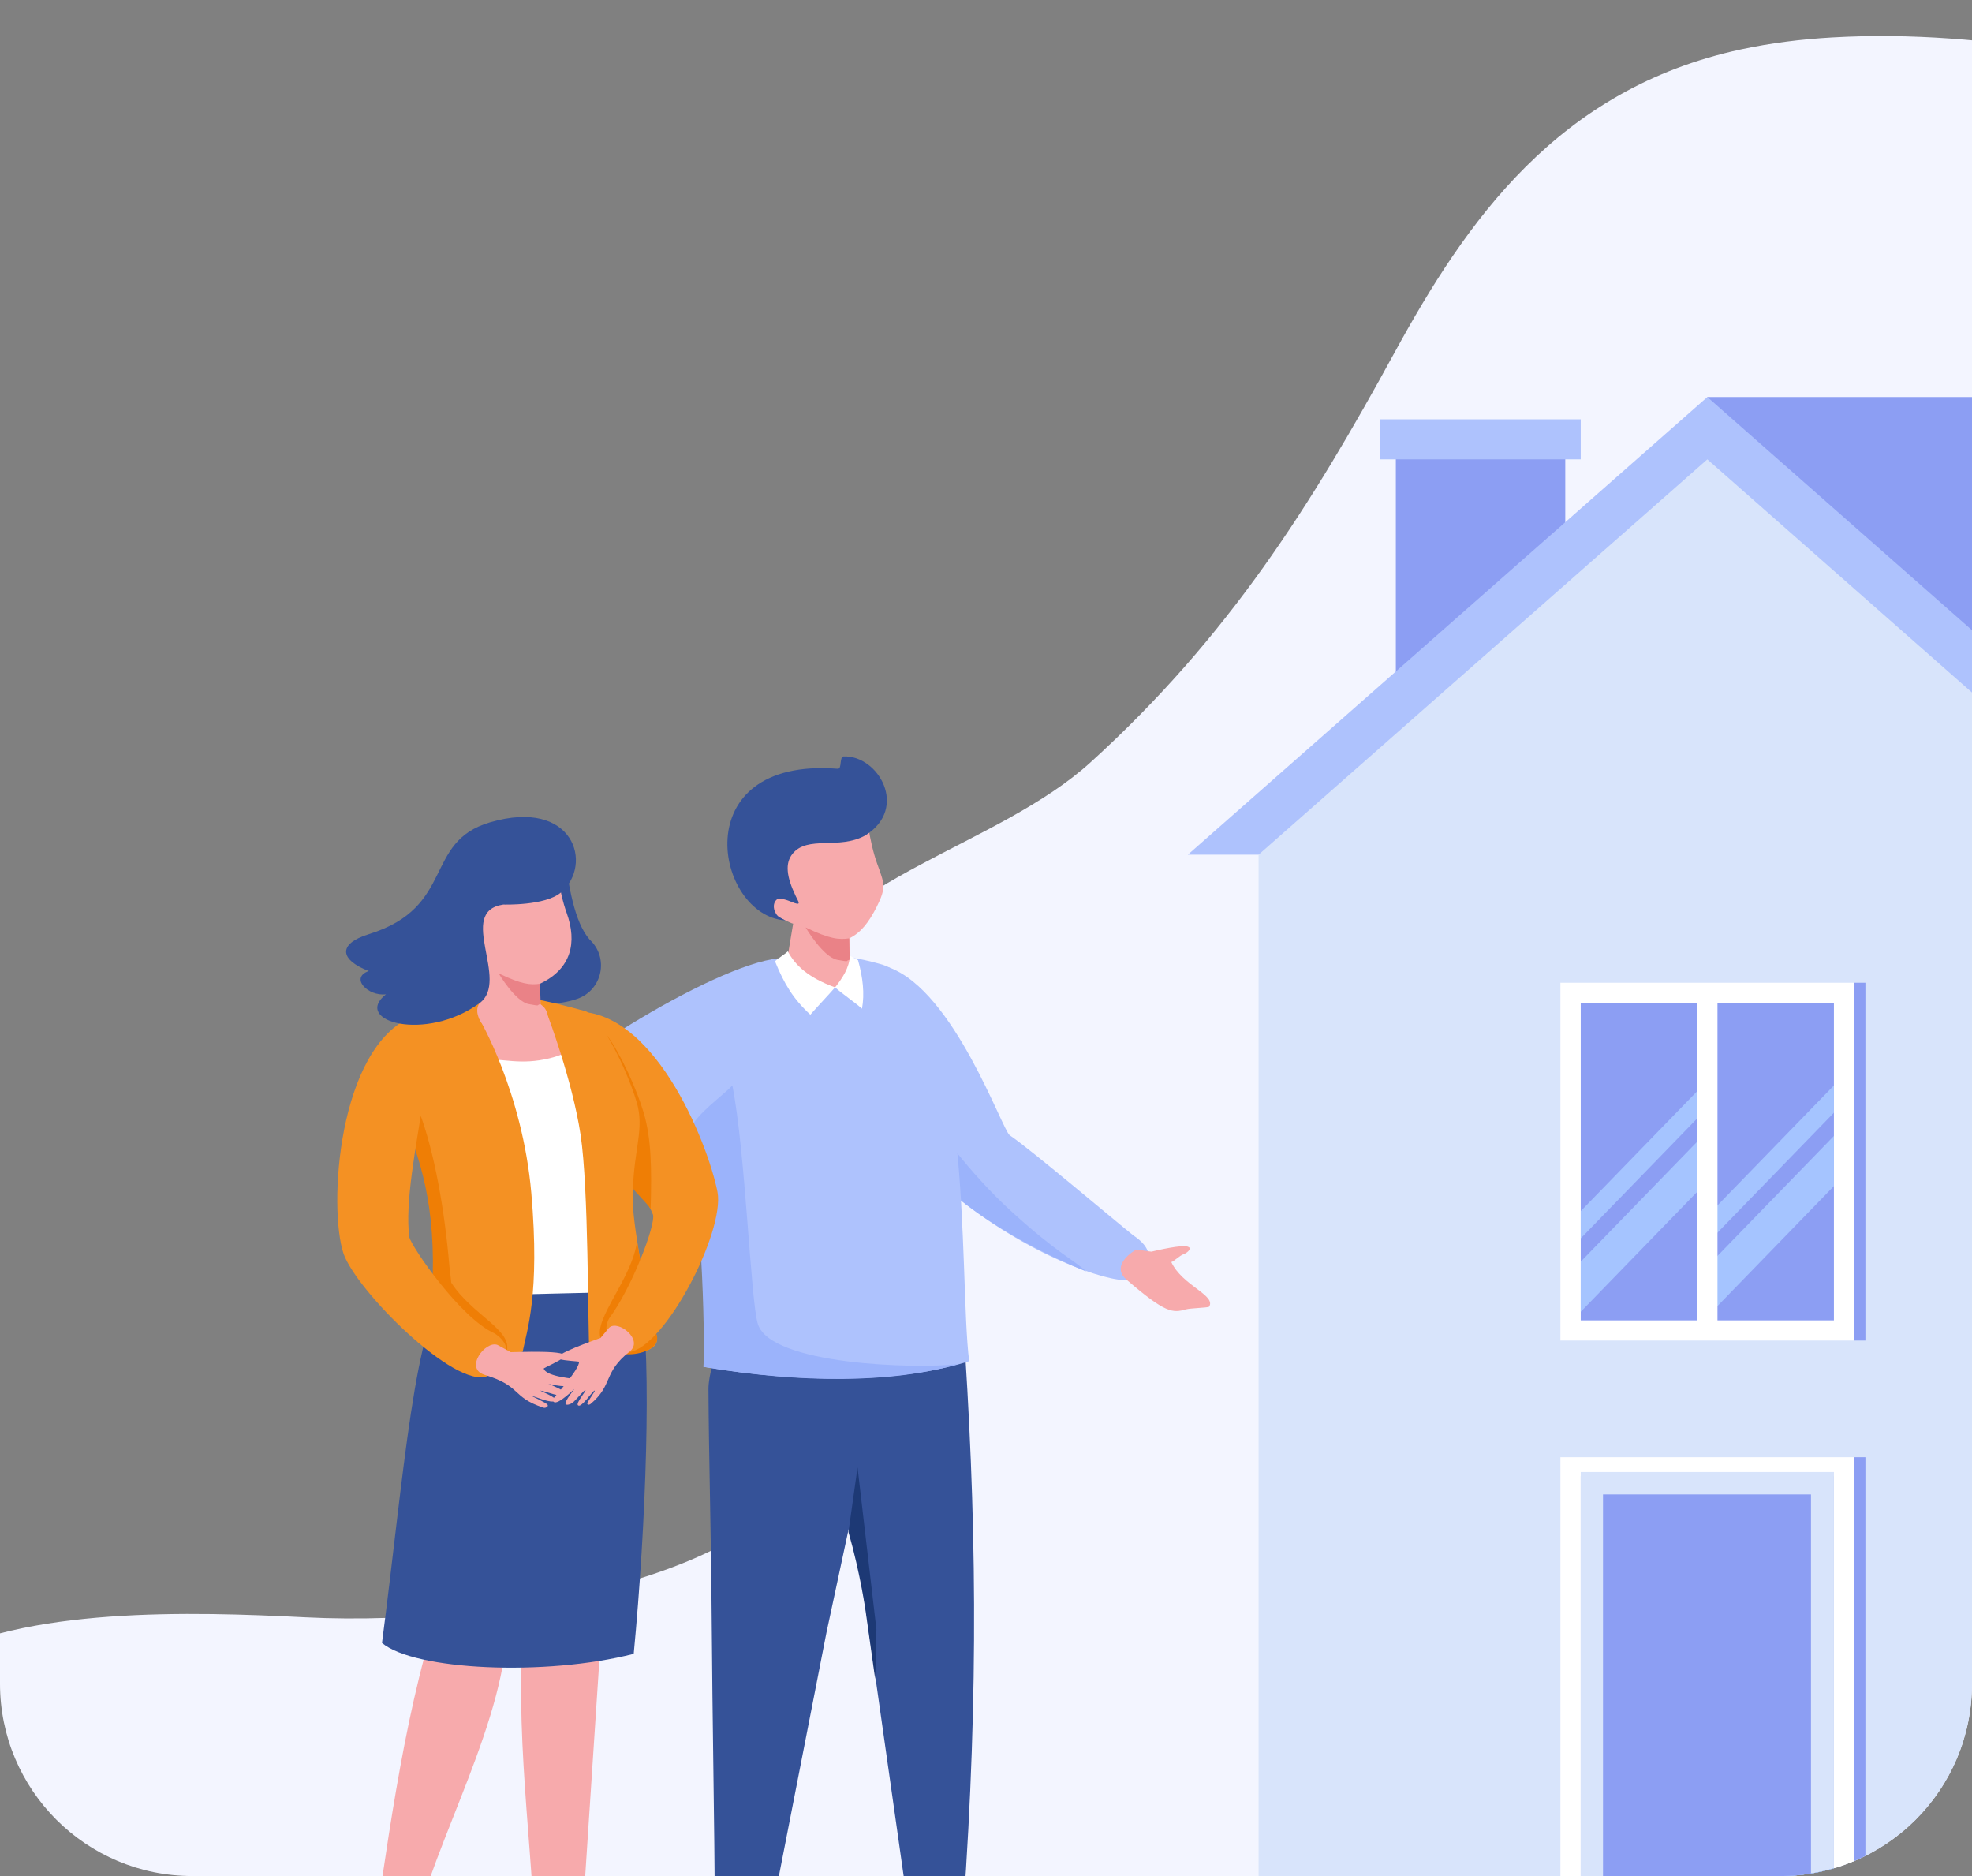 <svg width="164" height="156" viewBox="0 0 164 156" fill="none" xmlns="http://www.w3.org/2000/svg">
<rect x="0" y="0" width="164" height="156" fill="#808080" stroke="none"/>
<g clip-path="url(#clip0_237_5095)">
<path d="M329.045 115.916V-26.168C329.045 -27.073 329.4 -28.543 329.045 -29.399C327.832 -32.307 321.413 -33.75 317.835 -34.617C307.851 -37.03 296.473 -36.944 286.703 -33.917C277.744 -31.144 270.997 -25.904 265.509 -19.604C259.873 -13.126 256.959 -5.404 251.457 1.117C245.889 7.724 238.833 10.142 229.378 11.601C203.098 15.656 178.835 1.585 152.367 3.114C149.807 3.26 147.254 3.577 144.775 4.111C129.511 7.401 121.912 18.461 115.989 29.295C109.08 41.95 102.192 52.951 90.694 63.392C83.035 70.344 69.204 72.95 64.869 81.997C61.921 88.146 62.464 95.13 63.69 101.517C64.635 106.449 68.018 111.01 68.601 115.911C70.323 130.45 42.569 135.35 25.415 134.488C15.914 134.009 1.976 133.584 -6.098 138.188C-17.557 144.725 -23.011 157.46 -33.544 165.042C-45.13 173.383 -66.941 181.552 -82.828 178.369V186.985H329.045V115.905V115.916Z" fill="#F3F5FF"/>
<g clip-path="url(#clip1_237_5095)">
<path d="M130.175 37.09H116.084V57.232H130.175V37.09Z" fill="#8C9EF3"/>
<path d="M131.46 34.869H114.798V38.198H131.46V34.869Z" fill="#AEC2FD"/>
<path fill-rule="evenodd" clip-rule="evenodd" d="M46.902 70.781C47.271 73.622 47.764 76.678 49.034 78.126C50.658 79.623 50.117 82.32 48 83.061C46.455 83.602 44.043 83.665 43.748 82.836C43.452 82.007 44.135 81.013 44.109 80.888L42.189 80.916L46.903 70.782L46.902 70.781Z" fill="#355298"/>
<path fill-rule="evenodd" clip-rule="evenodd" d="M74.73 110.414L70.755 126.314L68.727 135.78L64.222 158.836C64.222 158.836 63.27 159.264 61.746 159.177C60.223 159.09 59.453 158.868 59.453 158.868C59.42 152.06 59.247 142.906 59.188 134.677C59.136 127.44 58.946 121.006 58.918 115.517C58.905 113.141 61.647 106.422 61.613 106.508L74.73 110.413V110.414Z" fill="#355298"/>
<path fill-rule="evenodd" clip-rule="evenodd" d="M80.065 109.559C81.209 125.726 81.419 140.537 80.107 158.824C80.107 158.824 78.326 159.203 76.803 159.116C75.279 159.029 75.557 158.856 75.557 158.856L71.992 133.757C71.992 133.757 71.185 128.041 69.298 123.587C67.935 120.37 66.263 119.443 66.511 115.706C66.766 111.835 66.435 108.835 66.977 107.498C67.517 106.16 70.218 106.697 70.218 106.697L80.066 109.559H80.065Z" fill="#355298"/>
<path fill-rule="evenodd" clip-rule="evenodd" d="M72.789 139.648L71.99 133.982C71.99 133.982 71.551 130.841 70.561 127.39L71.317 122.018L72.886 135.487L72.789 139.648Z" fill="#1D3975"/>
<path fill-rule="evenodd" clip-rule="evenodd" d="M73.403 89.667C75.123 93.416 76.404 97.158 80.347 100.162C86.701 105.005 93.097 106.867 93.99 106.366C94.757 105.936 96.881 104.473 94.241 102.721C92.502 101.328 85.725 95.584 83.972 94.4C83.351 93.981 79.36 82.414 73.944 80.452C73.397 80.102 71.804 87.276 73.403 89.666" fill="#AEC2FD"/>
<path fill-rule="evenodd" clip-rule="evenodd" d="M75.247 93.705C76.4 96.032 77.833 98.247 80.346 100.163C83.459 102.536 87.283 104.479 90.329 105.73C89.332 104.774 87.953 104.222 84.195 100.811C80.436 97.401 77.7 93.357 77.7 93.357L75.246 93.707L75.247 93.705Z" fill="#9BB3FB"/>
<path fill-rule="evenodd" clip-rule="evenodd" d="M57.287 93.73C57.953 98.105 58.884 106.84 58.505 113.658C67.387 115.173 75.298 114.865 80.602 113.188C79.694 106.159 81.11 82.013 73.032 80.113C70.113 79.3 67.845 79.374 64.75 79.687C59.257 80.243 44.819 89.309 42.177 93.331C40.325 96.152 39.044 100.207 38.688 103.155C38.557 104.245 41.123 105.941 42.432 104.798C46.575 103.262 57.011 94.199 57.288 93.73" fill="#AEC2FD"/>
<path fill-rule="evenodd" clip-rule="evenodd" d="M57.332 94.025C58.023 98.398 58.671 108.169 58.507 113.658C66.604 115.038 74.114 115.039 79.694 113.431C76.124 113.842 64.093 113.497 63.028 110.1C62.42 108.157 62.016 95.927 60.907 90.256C60.126 91.109 57.83 92.675 57.333 94.025" fill="#9BB3FB"/>
<path fill-rule="evenodd" clip-rule="evenodd" d="M72.9 75.426C72.275 76.661 71.603 77.562 70.628 78.026L70.661 79.82L70.924 80.041C71.953 81.137 70.621 82.176 69.448 82.105C64.839 82.331 66.284 80.739 65.515 79.471L65.961 76.808C65.809 76.799 64.524 76.133 64.193 76.033C63.862 75.931 63.375 75.297 63.343 74.628C63.311 73.96 64.351 74.176 64.351 74.176C63.09 72.462 61.661 71.061 63.514 69.517C65.367 67.973 69.621 67.072 69.621 67.072L72.183 66.191C71.857 67.069 72.293 69.996 72.951 71.825C73.54 73.464 73.739 73.769 72.901 75.427" fill="#F7AAAC"/>
<path fill-rule="evenodd" clip-rule="evenodd" d="M66.997 77.122C66.997 77.122 68.446 79.589 69.636 79.813C70.826 80.037 70.219 79.872 70.662 79.819L70.629 78.025C69.808 78.156 69.006 78.092 66.998 77.122" fill="#EA8287"/>
<path fill-rule="evenodd" clip-rule="evenodd" d="M69.448 82.105C68.901 82.737 67.939 83.745 67.391 84.376C65.954 83.052 65.203 81.783 64.452 79.935C64.717 79.668 65.251 79.371 65.517 79.105C66.123 80.269 67.242 81.309 69.448 82.105Z" fill="white"/>
<path fill-rule="evenodd" clip-rule="evenodd" d="M69.448 82.105C70.064 82.654 71.071 83.329 71.686 83.877C71.914 82.633 71.762 81.275 71.357 79.841L70.681 79.478C70.632 80.484 70.053 81.336 69.45 82.105" fill="white"/>
<path d="M48.121 110.103L50.434 129.11L48.359 160.703C48.429 160.799 48.498 160.891 48.567 160.982C48.62 161.054 48.673 161.123 48.726 161.192C48.854 161.359 48.979 161.516 49.106 161.663C49.163 161.73 49.218 161.795 49.278 161.858C50.212 162.881 51.42 163.128 52.41 163.367C53.176 163.553 53.766 163.644 54.287 164.66C54.304 164.692 54.316 164.724 54.326 164.757C54.436 165.12 54.154 165.507 53.752 165.497L44.673 165.215C44.225 165.205 43.868 164.864 43.823 164.441C43.816 164.381 43.815 164.32 43.823 164.258L44.429 160.322C44.429 160.322 44.429 160.316 44.431 160.305C44.211 152.623 42.461 141.366 43.896 132.393C43.896 132.393 42.131 122.663 42.166 122.255C42.2 121.847 48.123 110.101 48.123 110.101" fill="#F7AAAC"/>
<path d="M40.617 125.729C40.223 129.109 42.598 131.116 42.203 134.497C42.198 142.961 36.224 152.715 34.205 161.263C34.138 161.545 34.647 164.234 34.589 164.515C33.692 165.467 31.135 166.812 30.86 162.418C32.005 155.037 33.427 143.11 36.37 134.13L34.512 125.177L40.617 125.727V125.729Z" fill="#F7AAAC"/>
<path fill-rule="evenodd" clip-rule="evenodd" d="M53.3 107.754C54.222 113.135 53.721 126.892 52.702 137.525C45.329 139.404 34.479 138.895 31.769 136.62C33.577 122.753 34.498 109.427 37.387 106.974C40.449 103.365 52.408 104.166 53.3 107.754Z" fill="#355298"/>
<path fill-rule="evenodd" clip-rule="evenodd" d="M39.717 85.555C39.717 85.555 40.208 91.063 41.383 97.986C42.559 104.909 41.033 107.686 41.033 107.686L50.207 107.47C50.207 107.47 49.609 99.386 48.615 94.434C47.622 89.483 46.493 84.537 46.493 84.537L44.054 84.907L39.852 84.839L39.718 85.555H39.717Z" fill="white"/>
<path fill-rule="evenodd" clip-rule="evenodd" d="M45.73 87.995C48.187 87.393 48.018 86.292 48.018 86.292L45.386 83.963L39.369 84.443L39.008 86.782L39.85 88.063C41.874 88.01 43.272 88.597 45.729 87.995" fill="#F7AAAC"/>
<path d="M33.533 85.158C31.798 92.184 39.006 101.288 34.741 111.604C37.068 111.925 40.675 112.832 43.465 112.416C43.8 110.674 44.923 107.682 44.187 99.216C43.45 90.75 39.821 84.643 39.821 84.643L40.507 84.771L43.705 84.839L45.563 84.469C45.563 84.469 47.591 89.821 48.279 94.332C48.969 98.844 48.863 110.082 49.022 112.649C51.275 112.489 55.27 112.972 54.563 110.883C54.04 109.341 52.68 102.309 52.629 100.012C52.537 95.893 53.66 94.064 52.955 91.672C52.176 89.029 50.046 84.632 48.717 84.093C42.443 82.347 36.115 81.334 33.532 85.158" fill="#F49123"/>
<path d="M49.944 111.255C50.61 113.531 55.383 112.641 54.564 110.882C54.165 110.025 53.347 105.445 52.977 103.236C52.536 106.372 49.398 109.597 49.944 111.255Z" fill="#EF7E05"/>
<path d="M34.003 94.137C35.378 97.648 36.584 102.225 35.705 110.158C36.475 110.264 41.309 112.287 42.14 112.369C42.634 110.59 39.26 109.347 37.527 106.659C37.501 106.285 37.403 105.647 37.371 105.27C36.976 100.62 36.138 95.818 34.863 92.432L34.005 94.138L34.003 94.137Z" fill="#EF7E05"/>
<path fill-rule="evenodd" clip-rule="evenodd" d="M44.918 81.797L44.95 83.501L45.199 83.712C46.177 84.752 45.118 86.888 44.005 86.822C42.895 86.877 41.887 86.553 41.123 86.066C39.952 85.315 39.36 84.177 39.873 83.423L40.241 83.016L40.322 80.605C40.176 80.597 39.12 79.999 38.804 79.904C38.49 79.808 38.027 79.206 37.996 78.57C37.965 77.934 38.955 78.14 38.955 78.14C37.756 76.512 36.399 75.181 38.159 73.715C39.919 72.249 43.962 71.392 43.962 71.392L46.395 70.555C46.085 71.389 46.499 74.17 47.124 75.906C48.012 78.375 47.519 80.559 44.918 81.797Z" fill="#F7AAAC"/>
<path fill-rule="evenodd" clip-rule="evenodd" d="M41.47 80.94C41.47 80.94 42.846 83.283 43.977 83.496C45.107 83.709 44.529 83.552 44.951 83.502L44.919 81.798C44.139 81.922 43.378 81.861 41.471 80.94" fill="#EA8287"/>
<path d="M34.326 84.511C28.082 87.082 27.29 100.428 28.57 104.243C29.646 107.338 37.859 115.537 40.538 114.424C41.831 113.887 43.077 112.131 41.132 110.877C38.291 109.629 34.206 103.646 34.043 102.877C33.273 97.187 37.859 83.955 34.326 84.51" fill="#F49123"/>
<path fill-rule="evenodd" clip-rule="evenodd" d="M41.37 111.835L42.474 112.439C42.813 112.444 47.654 112.219 46.887 112.863C46.444 113.235 45.2 113.75 45.218 113.805C45.448 114.51 47.89 114.635 47.913 114.7C48.252 115.6 45.977 115.199 45.596 115.061C45.497 115.024 47.177 115.693 47.01 115.899C46.688 116.298 45.507 115.7 44.947 115.636C44.812 115.621 46.36 116.205 46.228 116.479C45.773 116.736 44.56 116.126 44.225 116.079C44.144 116.068 45.443 116.642 45.542 116.817C45.627 116.964 45.375 117.114 45.193 117.054C42.509 116.166 43.407 115.259 40.304 114.323C38.578 113.802 40.377 111.45 41.37 111.836" fill="#F7AAAC"/>
<path fill-rule="evenodd" clip-rule="evenodd" d="M41.855 75.217C41.855 75.217 45.346 75.333 46.649 74.213C49.378 71.883 47.717 66.327 40.738 68.385C35.185 70.022 37.903 75.436 30.677 77.679C28 78.509 28.318 79.842 30.668 80.745C29.065 81.308 30.614 82.866 32.097 82.679C29.271 84.926 35.39 86.677 39.873 83.423C42.453 81.545 37.919 75.803 41.855 75.217Z" fill="#355298"/>
<path fill-rule="evenodd" clip-rule="evenodd" d="M47.281 84.164C54.223 83.321 58.866 95.031 59.67 99.114C60.29 102.445 55.281 112.088 52.296 112.44C51.601 112.522 49.8 111.26 50.651 109.637C52.569 107.076 54.554 101.781 54.306 101.006C53.453 98.894 52.012 97.643 50.268 96.58C48.998 95.807 49.449 92.961 48.576 90.197C47.714 87.469 45.51 84.822 47.281 84.164Z" fill="#F49123"/>
<path fill-rule="evenodd" clip-rule="evenodd" d="M54.11 100.535C53.93 100.186 52.84 99.124 52.637 98.821C52.749 95.514 53.59 93.821 52.956 91.672C52.471 90.022 51.458 87.688 50.441 86.037C51.63 87.635 52.955 90.568 53.533 92.532C54.173 94.706 54.205 97.152 54.11 100.537" fill="#EF7E05"/>
<path fill-rule="evenodd" clip-rule="evenodd" d="M50.646 110.412L49.944 111.255C49.672 111.367 45.663 112.725 46.494 113.005C46.975 113.166 48.151 113.189 48.154 113.239C48.195 113.885 45.975 116.294 45.976 116.354C45.992 117.195 47.492 115.747 47.756 115.513C47.826 115.452 46.943 116.497 47.035 116.753C47.072 116.853 47.418 116.831 47.705 116.567C48.056 116.241 48.566 115.588 48.683 115.595C48.803 115.601 47.89 116.654 48.055 116.842C48.16 116.956 48.319 116.843 48.535 116.633C48.889 116.286 49.323 115.652 49.45 115.629C49.58 115.605 48.821 116.588 48.838 116.707C48.861 116.865 49.037 116.805 49.108 116.748C51.004 115.17 50.131 114.147 52.351 112.399C53.586 111.426 51.383 109.685 50.647 110.413" fill="#F7AAAC"/>
<path fill-rule="evenodd" clip-rule="evenodd" d="M95.755 104.08C96.268 103.956 98.307 103.485 98.774 103.664C99.012 103.755 98.96 103.828 98.895 103.949C98.838 104.056 98.626 104.222 98.453 104.281C98.093 104.404 97.619 104.905 97.411 104.944C98.318 106.91 101.188 107.719 100.546 108.666C100.331 108.751 98.979 108.78 98.634 108.878C97.534 109.191 96.958 109.228 93.685 106.409C92.579 105.456 93.602 104.43 94.488 103.906L95.755 104.08Z" fill="#F7AAAC"/>
<path fill-rule="evenodd" clip-rule="evenodd" d="M71.962 69.47C69.771 70.689 67.147 69.437 65.902 71.007C65.286 71.785 65.392 72.87 66.178 74.521C66.409 75.007 66.707 75.361 65.851 75.005C65.458 74.842 64.813 74.617 64.602 74.799C64.134 75.205 64.408 76.011 64.804 76.26C64.98 76.371 65.313 76.534 65.313 76.534C59.492 76.178 56.862 62.919 69.674 63.928C70.035 63.956 69.787 62.915 70.164 62.9C73.041 62.794 75.598 67.199 71.962 69.469" fill="#355298"/>
<path fill-rule="evenodd" clip-rule="evenodd" d="M141.989 33.016H211.03L255.753 71.071H149.215C149.215 82.06 141.989 38.116 141.989 33.016Z" fill="#8C9EF3"/>
<path fill-rule="evenodd" clip-rule="evenodd" d="M98.787 71.071L141.99 33.016L185.191 71.071H179.309H104.67H98.787Z" fill="#AEC2FD"/>
<path fill-rule="evenodd" clip-rule="evenodd" d="M179.309 71.071V162.255H104.67V71.071L141.989 38.198L179.309 71.071Z" fill="#D8E4FB"/>
<path d="M154.206 121.171H129.771V162.239H154.206V121.171Z" fill="white"/>
<path d="M152.519 122.754H131.461V162.24H152.519V122.754Z" fill="#024BC8"/>
<path d="M154.206 81.718H129.771V111.47H154.206V81.718Z" fill="white"/>
<path d="M152.517 83.397H131.46V109.794H152.517V83.397Z" fill="#8C9EF3"/>
<path fill-rule="evenodd" clip-rule="evenodd" d="M142.368 100.711L152.518 90.257V92.524L142.368 102.979V100.711Z" fill="#A5C4FF"/>
<path fill-rule="evenodd" clip-rule="evenodd" d="M142.368 104.911L152.518 94.456V98.625L142.368 109.081V104.911Z" fill="#A5C4FF"/>
<path d="M152.519 122.405H131.461V162.239H152.519V122.405Z" fill="#D8E4FB"/>
<path fill-rule="evenodd" clip-rule="evenodd" d="M150.609 144.121V162.255H133.313V144.121V124.269H150.609V144.121Z" fill="#8C9EF3"/>
<path fill-rule="evenodd" clip-rule="evenodd" d="M131.46 100.711L141.611 90.257V92.524L131.46 102.979V100.711Z" fill="#A5C4FF"/>
<path fill-rule="evenodd" clip-rule="evenodd" d="M131.46 104.911L141.611 94.456V98.625L131.46 109.081V104.911Z" fill="#A5C4FF"/>
<path d="M142.833 82.907H141.144V110.101H142.833V82.907Z" fill="white"/>
<path d="M155.136 121.171H154.206V162.239H155.136V121.171Z" fill="#8C9EF3"/>
<path d="M155.136 81.718H154.206V111.47H155.136V81.718Z" fill="#8C9EF3"/>
</g>
</g>
<defs>
<clipPath id="clip0_237_5095">
<path d="M0 0H164V140C164 148.837 156.837 156 148 156H16C7.163 156 0 148.837 0 140V0Z" fill="white"/>
</clipPath>
<clipPath id="clip1_237_5095">
<rect width="164" height="153.524" fill="white" transform="translate(0 2.476)"/>
</clipPath>
</defs>
</svg>

